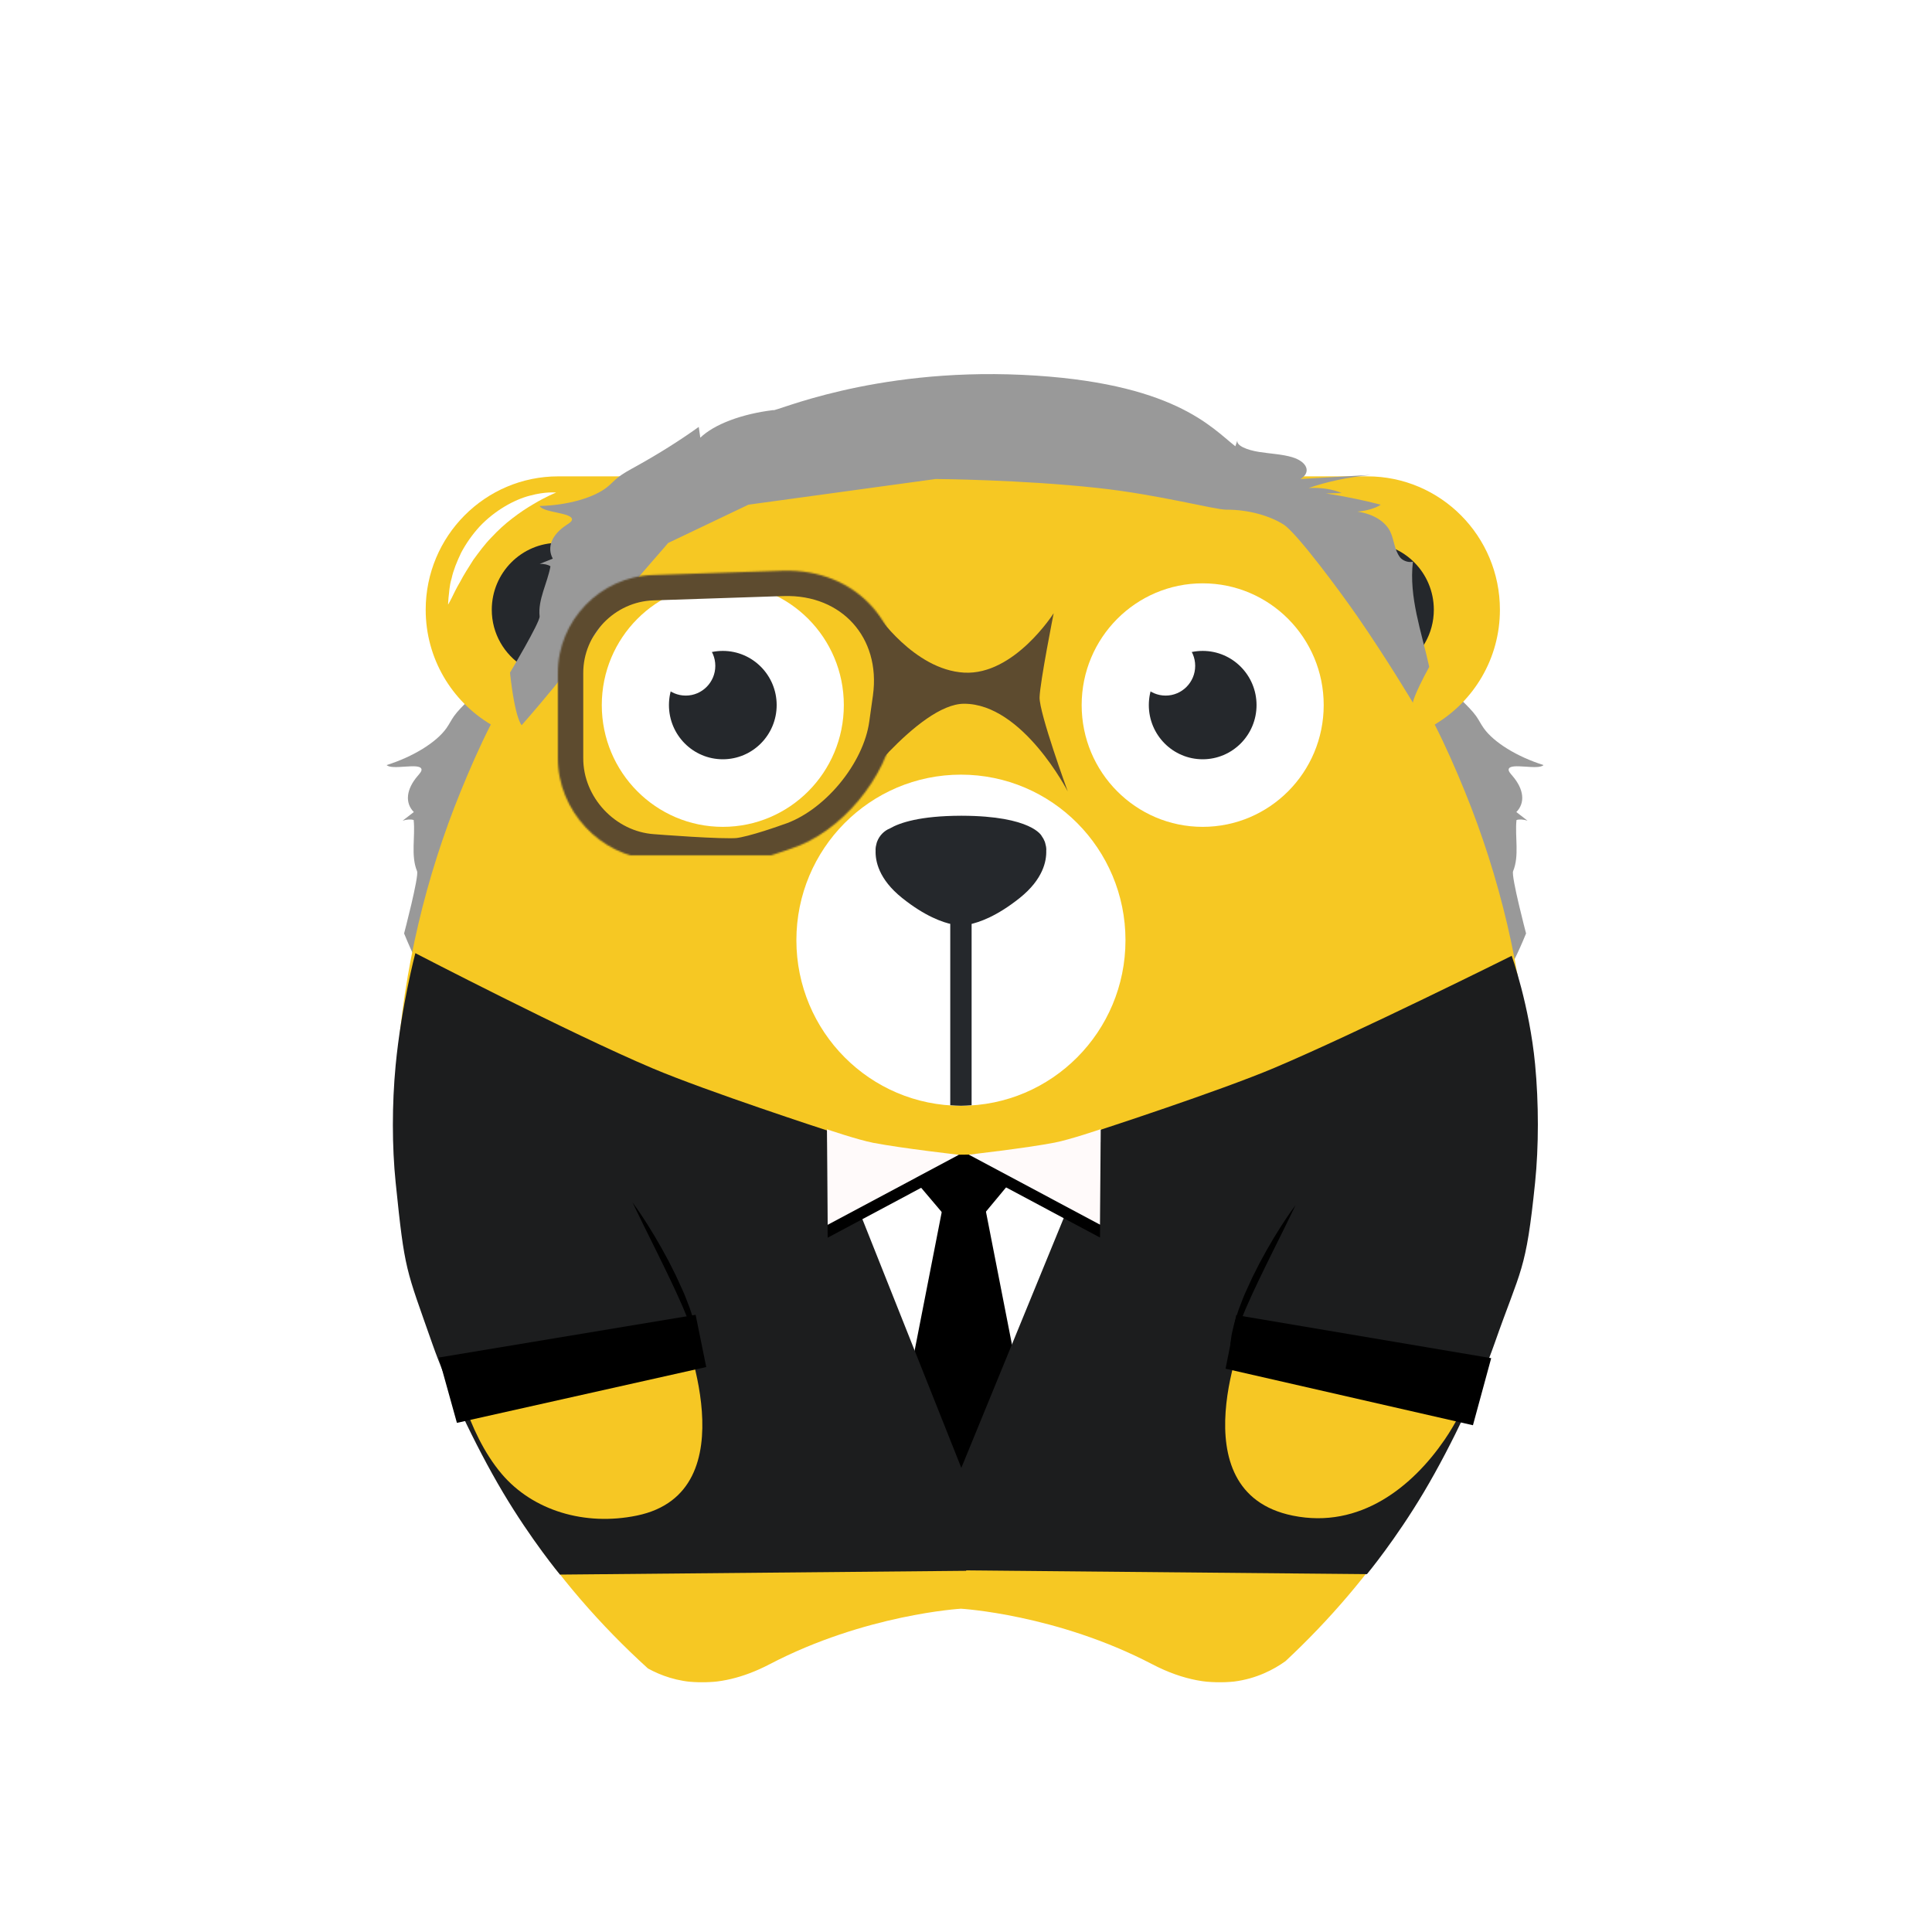 <?xml version="1.0" encoding="UTF-8" standalone="no"?>
<svg width="1200px" height="1200px" viewBox="0 0 1200 1200" version="1.1" xmlns="http://www.w3.org/2000/svg" xmlns:xlink="http://www.w3.org/1999/xlink">
    <!-- Generator: Sketch 42 (36781) - http://www.bohemiancoding.com/sketch -->
    <title>44</title>
    <desc>Created with Sketch.</desc>
    <defs>
        <polyline id="path-1" points="0 889 731.025 889 731.025 1.545 0 1.545"></polyline>
        <path d="M413.443,118.003 C395.667,121.432 360.199,125.447 360.199,125.447 L441.708,168.946 L442.155,109.636 C442.155,109.636 422.986,116.162 413.443,118.003 Z" id="path-3"></path>
        <filter x="-50%" y="-50%" width="200%" height="200%" filterUnits="objectBoundingBox" id="filter-4">
            <feOffset dx="0" dy="8" in="SourceAlpha" result="shadowOffsetOuter1"></feOffset>
            <feGaussianBlur stdDeviation="4" in="shadowOffsetOuter1" result="shadowBlurOuter1"></feGaussianBlur>
            <feColorMatrix values="0 0 0 0 0   0 0 0 0 0   0 0 0 0 0  0 0 0 0.203 0" type="matrix" in="shadowBlurOuter1"></feColorMatrix>
        </filter>
        <path d="M325.346,118.098 C307.571,121.527 272.103,125.541 272.103,125.541 L353.612,169.041 L354.058,109.731 C354.058,109.731 334.889,116.257 325.346,118.098 Z" id="path-5"></path>
        <filter x="-50%" y="-50%" width="200%" height="200%" filterUnits="objectBoundingBox" id="filter-6">
            <feOffset dx="0" dy="8" in="SourceAlpha" result="shadowOffsetOuter1"></feOffset>
            <feGaussianBlur stdDeviation="4" in="shadowOffsetOuter1" result="shadowBlurOuter1"></feGaussianBlur>
            <feColorMatrix values="0 0 0 0 0   0 0 0 0 0   0 0 0 0 0  0 0 0 0.203 0" type="matrix" in="shadowBlurOuter1"></feColorMatrix>
        </filter>
        <path d="M0,68.669 C0,36.178 26.332,8.967 58.796,7.892 L139.571,5.218 C185.581,3.695 217.686,39.409 211.28,84.99 L208.992,101.265 C204.469,133.443 175.8,167.848 144.89,177.821 C144.89,177.821 122.903,185.843 112.491,186.936 C102.08,188.029 58.679,184.585 58.679,184.585 C26.272,182.39 0,154.279 0,121.781 L0,68.669 Z" id="path-7"></path>
        <mask id="mask-8" maskContentUnits="userSpaceOnUse" maskUnits="objectBoundingBox" x="0" y="0" width="212.063" height="181.983" fill="white">
            <use xlink:href="#path-7"></use>
        </mask>
        <path d="M294.846,67.807 C294.846,35.317 321.151,7.692 353.605,6.106 L434.476,2.153 C480.454,-0.094 512.644,35.051 506.374,80.654 L503.662,100.381 C499.236,132.571 470.646,166.987 439.736,176.96 C439.736,176.96 417.749,184.982 407.337,186.075 C396.926,187.168 353.525,183.724 353.525,183.724 C321.118,181.529 294.846,153.418 294.846,120.92 L294.846,67.807 Z" id="path-9"></path>
        <mask id="mask-10" maskContentUnits="userSpaceOnUse" maskUnits="objectBoundingBox" x="0" y="0" width="212.279" height="184.242" fill="white">
            <use xlink:href="#path-9"></use>
        </mask>
    </defs>
    <g id="Page-1" stroke="none" stroke-width="1" fill="none" fill-rule="evenodd">
        <g id="44">
            <g id="Group" transform="translate(200, 156)">
                <path d="M117.093,267.499 C112.405,273.225 86.57,301.767 79.239,313.092 C60.843,341.51 26.121,380.677 26.121,380.677 C26.121,380.677 22.028,377.122 18.869,348.049 C18.869,348.049 37.652,316.49 37.269,313.092 C36.096,302.727 42.152,292.327 44.001,281.985 C42.602,280.986 39.927,280.384 37.318,280.474 C40.03,279.396 42.742,278.318 45.454,277.237 C41.648,270.162 44.785,262.386 53.882,256.366 C55.494,255.299 57.354,254.188 57.373,252.899 C57.44,248.571 39.562,248.727 37.269,244.521 C54.43,244.097 70.799,239.517 79.239,232.786 C81.678,230.841 83.484,228.747 85.922,226.805 C89.011,224.345 93.079,222.164 97.038,219.973 C111.158,212.15 124.213,203.939 136.114,195.402 C136.436,197.632 136.758,199.865 137.074,202.098 C145.685,193.791 162.723,187.347 182.395,184.958 C182.492,186.633 243.087,158.679 337.076,163.069 C431.065,167.459 454.637,195.928 469.405,207.444 C469.831,206.218 470.25,204.992 470.67,203.767 C469.849,207.099 476.909,209.783 483.92,210.916 C490.931,212.049 498.751,212.361 504.881,214.265 C514.197,217.157 516.592,223.68 509.849,227.765 L553.442,225.218 C539.475,226.611 526.218,229.415 514.914,233.361 C522.351,232.915 530.177,234.108 535.479,236.496 C532.226,236.57 528.973,236.647 525.72,236.721 C537.51,238.562 548.912,240.907 559.724,243.711 C556.41,245.936 551.053,247.523 545.197,248.01 C556.586,249.69 563.062,255.159 565.598,260.429 C568.14,265.696 567.927,271.226 571.642,276.351 C572.84,278.006 576.246,279.935 579.687,279.142 C577.115,301.195 584.99,322.452 589.824,344.431 C579.687,363.108 579.687,366.708 579.687,366.708 C579.687,366.708 563.562,339.638 545.197,313.092 C534.94,298.266 507.581,261.209 499.317,256.002 C491.059,250.793 477.961,246.735 463.738,246.811 C456.692,246.849 421.9,237.473 384.225,233.361 C335.869,228.082 283.218,227.765 283.218,227.765 L166.977,243.711" id="Fill-83" fill="#999999" transform="translate(304.347, 271.639) rotate(-16) translate(-304.347, -271.639) "></path>
                <path d="M307.257,267.499 C302.569,273.225 276.734,301.767 269.403,313.092 C251.007,341.51 216.285,380.677 216.285,380.677 C216.285,380.677 212.192,377.122 209.033,348.049 C209.033,348.049 227.816,316.49 227.433,313.092 C226.26,302.727 232.316,292.327 234.165,281.985 C232.766,280.986 230.091,280.384 227.482,280.474 C230.194,279.396 232.906,278.318 235.618,277.237 C231.812,270.162 234.949,262.386 244.046,256.366 C245.658,255.299 247.518,254.188 247.537,252.899 C247.604,248.571 229.726,248.727 227.433,244.521 C244.593,244.097 260.963,239.517 269.403,232.786 C271.842,230.841 273.648,228.747 276.086,226.805 C279.175,224.345 283.243,222.164 287.202,219.973 C301.322,212.15 314.377,203.939 326.278,195.402 C326.6,197.632 326.922,199.865 327.238,202.098 C335.849,193.791 352.887,187.347 372.559,184.958 C372.656,186.633 433.251,158.679 527.24,163.069 C621.229,167.459 644.801,195.928 659.569,207.444 C659.995,206.218 660.414,204.992 660.834,203.767 C660.013,207.099 667.073,209.783 674.084,210.916 C681.095,212.049 688.915,212.361 695.045,214.265 C704.36,217.157 706.756,223.68 700.013,227.765 L743.606,225.218 C729.639,226.611 716.382,229.415 705.078,233.361 C712.515,232.915 720.341,234.108 725.643,236.496 C722.39,236.57 719.137,236.647 715.884,236.721 C727.674,238.562 739.076,240.907 749.888,243.711 C746.574,245.936 741.216,247.523 735.361,248.01 C746.75,249.69 753.226,255.159 755.762,260.429 C758.304,265.696 758.091,271.226 761.806,276.351 C763.004,278.006 766.409,279.935 769.851,279.142 C767.279,301.195 775.154,322.452 779.988,344.431 C769.851,363.108 769.851,366.708 769.851,366.708 C769.851,366.708 753.726,339.638 735.361,313.092 C725.104,298.266 697.744,261.209 689.481,256.002 C681.223,250.793 668.125,246.735 653.902,246.811 C646.855,246.849 612.064,237.473 574.389,233.361 C526.033,228.082 473.381,227.765 473.381,227.765 L357.141,243.711" id="Fill-83" fill="#999999" transform="translate(494.511, 271.639) scale(-1, 1) rotate(-16) translate(-494.511, -271.639) "></path>
                <g id="Group-14" transform="translate(41.53, 0)">
                    <g id="Group-5" transform="translate(3.499, 0)">
                        <g id="Group-3" transform="translate(0.891, 0)">
                            <mask id="mask-2" fill="white">
                                <use xlink:href="#path-1"></use>
                            </mask>
                            <g id="Clip-2"></g>
                            <path d="M703.462,505.88 C699.316,445.905 685.554,388.653 663.878,335.479 C658.136,321.395 652.035,307.497 645.202,294.024 C669.417,279.591 685.704,253.113 685.704,222.742 C685.704,176.971 648.826,139.869 603.331,139.869 L100.859,139.869 C55.367,139.869 18.487,176.971 18.487,222.742 C18.487,253.089 34.75,279.55 58.935,293.989 C52.103,307.46 46.001,321.352 40.262,335.431 C18.573,388.616 4.806,445.883 0.658,505.873 C0.343,513.011 0,520.143 0,527.358 C0,579.203 8.381,629.049 23.641,675.752 C28.19,688.899 36.94,711.539 47.661,726.656 C48.832,728.208 49.936,729.722 51.27,731.354 L51.744,731.938 C56.499,737.691 62.264,743.847 69.2,749.956 C76.2,756.066 84.309,762.177 93.538,767.287 C102.659,772.368 113.303,776.472 123.805,777.834 C134.795,779.42 146.391,777.523 155.244,771.272 C164.267,765.177 170.72,754.506 174.454,742.442 C181.902,718.003 181.076,690.313 178.797,665.27 C176.302,640.022 171.754,616.556 167.239,596.618 C158.075,556.715 149.082,530.804 149.082,530.804 C149.082,530.804 159.823,555.994 171.775,595.406 C177.686,615.121 183.897,638.401 188.22,664.01 C192.214,689.566 195.435,717.721 188.926,746.499 C185.585,760.639 178.614,775.551 165.926,785.63 C153.226,795.879 137.347,799.049 123.085,799.397 C108.072,799.5 94.743,796.054 82.655,791.424 C81.182,790.852 79.927,790.114 78.497,789.505 C100.6,823.044 126.921,853.453 156.518,880.302 C172.305,889.035 198.03,895.486 232.107,877.685 C291.518,846.647 350.934,843.199 350.934,843.199 C350.934,843.199 410.348,846.647 469.759,877.685 C509.682,898.539 538.146,886.126 552.569,875.732 C580.047,850.072 604.62,821.326 625.441,789.788 C624.107,790.351 622.94,791.04 621.57,791.573 C609.48,796.203 596.153,799.651 581.138,799.548 C566.879,799.198 550.999,796.028 538.299,785.779 C525.611,775.7 518.641,760.788 515.299,746.648 C508.79,717.87 512.009,689.715 516.005,664.159 C520.326,638.552 526.539,615.27 532.448,595.554 C544.402,556.143 555.143,530.953 555.143,530.953 C555.143,530.953 546.15,556.864 536.986,596.767 C532.472,616.707 527.923,640.171 525.429,665.419 C523.149,690.464 522.321,718.152 529.771,742.591 C533.505,754.655 539.957,765.325 548.981,771.421 C557.834,777.672 569.431,779.569 580.42,777.985 C590.92,776.621 601.564,772.517 610.688,767.436 C619.916,762.326 628.023,756.217 635.023,750.105 C644.449,741.806 651.58,733.498 657.058,726.162 C665.604,713.932 672.868,697.034 677.719,684.103 C694.774,635.022 704.12,582.299 704.12,527.358 C704.12,520.145 703.777,513.016 703.462,505.88" id="Fill-1" fill="#F6C823" mask="url(#mask-2)"></path>
                        </g>
                        <path d="M279.088,281.945 C279.088,323.713 245.434,357.572 203.92,357.572 C162.405,357.572 128.753,323.713 128.753,281.945 C128.753,240.177 162.405,206.317 203.92,206.317 C245.434,206.317 279.088,240.177 279.088,281.945" id="Fill-4" fill="#FFFFFF"></path>
                        <path d="M237.372,281.945 C237.372,300.532 222.394,315.599 203.92,315.599 C185.446,315.599 170.469,300.532 170.469,281.945 C170.469,263.358 185.446,248.29 203.92,248.29 C222.394,248.29 237.372,263.358 237.372,281.945" id="Fill-5" fill="#25282C"></path>
                        <path d="M101.75,181.166 C78.926,181.166 60.424,199.781 60.424,222.742 C60.424,237.635 68.272,250.599 79.969,257.942 C94.269,234.312 110.226,211.819 127.78,190.697 C120.657,184.83 111.673,181.166 101.75,181.166" id="Fill-6" fill="#25282C"></path>
                        <path d="M604.222,181.166 C594.279,181.166 585.28,184.845 578.151,190.731 C595.699,211.854 611.651,234.344 625.95,257.972 C637.674,250.635 645.548,237.659 645.548,222.742 C645.548,199.781 627.046,181.166 604.222,181.166" id="Fill-7" fill="#25282C"></path>
                        <path d="M199.264,257.566 C199.264,267.77 191.043,276.043 180.901,276.043 C170.759,276.043 162.538,267.77 162.538,257.566 C162.538,247.362 170.759,239.091 180.901,239.091 C191.043,239.091 199.264,247.362 199.264,257.566" id="Fill-8" fill="#FFFFFF"></path>
                        <path d="M577.148,281.945 C577.148,323.713 543.494,357.572 501.979,357.572 C460.465,357.572 426.811,323.713 426.811,281.945 C426.811,240.177 460.465,206.317 501.979,206.317 C543.494,206.317 577.148,240.177 577.148,281.945" id="Fill-9" fill="#FFFFFF"></path>
                        <path d="M535.43,281.945 C535.43,300.532 520.453,315.599 501.979,315.599 C483.505,315.599 468.529,300.532 468.529,281.945 C468.529,263.358 483.505,248.29 501.979,248.29 C520.453,248.29 535.43,263.358 535.43,281.945" id="Fill-10" fill="#25282C"></path>
                        <path d="M497.323,257.566 C497.323,267.77 489.103,276.043 478.961,276.043 C468.818,276.043 460.598,267.77 460.598,257.566 C460.598,247.362 468.818,239.091 478.961,239.091 C489.103,239.091 497.323,247.362 497.323,257.566" id="Fill-11" fill="#FFFFFF"></path>
                        <path d="M454.027,427.976 C454.027,484.766 408.27,530.804 351.825,530.804 C295.379,530.804 249.62,484.766 249.62,427.976 C249.62,371.186 295.379,325.147 351.825,325.147 C408.27,325.147 454.027,371.186 454.027,427.976" id="Fill-12" fill="#FFFFFF"></path>
                        <path d="M345.191,530.468 C347.394,530.61 349.581,530.804 351.82,530.804 C354.059,530.804 356.251,530.61 358.456,530.468 L358.456,396.818 L345.191,396.818 L345.191,530.468" id="Fill-13" fill="#25282C"></path>
                        <path d="M404.852,371.831 C404.852,370.411 404.583,369.064 404.2,367.77 C404.034,367.133 403.899,366.758 403.899,366.758 L403.889,366.758 C403.41,365.491 402.763,364.324 401.969,363.258 L401.973,363.245 C401.973,363.245 395.968,350.792 352.429,350.672 L352.429,350.661 L352.127,350.665 L351.822,350.661 L351.822,350.672 C326.492,350.741 313.896,354.974 307.773,358.515 C304.076,360.006 301.174,363.005 299.759,366.758 L299.737,366.758 C299.737,366.758 299.578,367.198 299.396,367.936 C299.044,369.183 298.798,370.471 298.798,371.831 L298.832,372.189 C298.573,378.647 300.679,390.025 315.239,401.696 C329.567,413.178 340.569,416.926 346.62,418.169 C347.081,418.274 347.548,418.337 348.02,418.415 C350.398,418.803 351.814,418.801 351.814,418.801 L351.822,418.801 C351.822,418.801 353.232,418.801 355.604,418.417 C356.086,418.337 356.569,418.272 357.04,418.164 C363.097,416.917 374.091,413.161 388.398,401.696 C402.898,390.072 405.045,378.74 404.806,372.269 L404.852,371.831" id="Fill-14" fill="#25282C"></path>
                        <path d="M56.367,692.397 C56.367,692.397 50.904,685.253 44.888,673.169 C38.84,661.142 32.7,644.145 28.782,626.663 C24.797,609.183 22.899,591.347 22.515,577.956 C22.172,564.547 23.004,555.595 23.004,555.595 C23.004,555.595 23.658,557.759 24.559,561.557 C25.434,565.344 26.684,570.751 28.184,577.242 C31.064,590.197 34.53,607.405 38.474,624.434 C42.231,641.513 46.591,658.41 50.19,671.1 C52.022,677.47 53.546,682.776 54.614,686.491 C55.805,690.214 56.367,692.397 56.367,692.397" id="Fill-16" fill="#FFFFFF"></path>
                        <path d="M100.435,149.932 C100.435,149.932 94.284,152.302 86.265,157.146 C82.225,159.489 77.725,162.443 73.224,165.934 C68.688,169.376 64.231,173.465 60.133,177.876 C55.908,182.193 52.363,187.091 48.968,191.722 C45.918,196.57 42.954,201.117 40.801,205.324 C38.373,209.396 36.685,213.03 35.439,215.574 C34.161,218.109 33.286,219.555 33.286,219.555 C33.286,219.555 33.299,217.915 33.575,215.052 C34.008,212.24 33.989,207.97 35.484,203.223 C36.526,198.32 38.712,192.881 41.453,187.188 C44.425,181.611 48.305,176.022 52.897,171.014 C62.234,161.095 74.408,154.315 84.084,151.861 C93.767,149.203 100.435,149.932 100.435,149.932" id="Fill-17" fill="#FFFFFF"></path>
                        <path d="M681.644,788.871 C680.705,788.871 679.753,788.772 678.798,788.567 L602.238,772.03 L678.798,788.567 C679.753,788.772 680.705,788.871 681.644,788.871 C682.058,788.871 682.47,788.852 682.878,788.815 C688.658,788.28 693.706,784.029 694.984,778.037 L723.429,644.736 L694.984,778.037 C693.706,784.029 688.658,788.28 682.878,788.815 C682.47,788.852 682.058,788.871 681.644,788.871 M537.529,758.052 L518.212,753.878 L537.529,758.052" id="Fill-26" fill="#CECFCA"></path>
                        <path d="M602.238,772.03 L537.529,758.052 L602.238,772.03 M518.212,753.878 L482.156,746.091 L518.212,753.878" id="Fill-27" fill="#C5A433"></path>
                    </g>
                    <path d="M173.459,181.258 C168.771,186.983 142.937,215.525 135.606,226.85 C117.21,255.268 82.488,294.436 82.488,294.436 C82.488,294.436 78.394,290.88 75.236,261.807 C75.236,261.807 94.019,230.248 93.636,226.85 C92.462,216.485 98.519,206.085 100.368,195.743 C98.969,194.744 96.293,194.142 93.685,194.232 C96.397,193.154 99.109,192.076 101.821,190.996 C98.014,183.92 101.152,176.144 110.249,170.124 C111.86,169.057 113.721,167.946 113.739,166.658 C113.806,162.329 95.929,162.485 93.636,158.28 C110.796,157.856 127.166,153.275 135.606,146.544 C138.044,144.599 139.85,142.506 142.289,140.563 C145.378,138.103 149.446,135.923 153.405,133.731 C167.524,125.908 180.58,117.697 192.48,109.16 C192.803,111.39 193.125,113.623 193.441,115.856 C202.052,107.549 219.09,101.105 238.762,98.717 C238.859,100.391 299.454,72.437 393.443,76.827 C487.432,81.217 511.004,109.686 525.772,121.202 C526.197,119.976 526.617,118.751 527.036,117.525 C526.216,120.857 533.275,123.542 540.287,124.674 C547.298,125.807 555.118,126.119 561.247,128.023 C570.563,130.915 572.959,137.438 566.215,141.523 L609.809,138.976 C595.841,140.369 582.585,143.173 571.281,147.119 C578.718,146.673 586.544,147.866 591.846,150.255 C588.593,150.328 585.34,150.405 582.086,150.479 C593.877,152.32 605.279,154.665 616.09,157.47 C612.776,159.694 607.419,161.281 601.563,161.768 C612.953,163.448 619.429,168.918 621.965,174.188 C624.506,179.455 624.294,184.984 628.009,190.109 C629.207,191.764 632.612,193.693 636.054,192.9 C633.482,214.953 641.356,236.21 646.191,258.19 C636.054,276.866 636.054,280.466 636.054,280.466 C636.054,280.466 619.929,253.396 601.563,226.85 C591.307,212.025 563.947,174.967 555.683,169.76 C547.426,164.551 534.327,160.493 520.104,160.57 C513.058,160.607 478.267,151.232 440.592,147.119 C392.236,141.84 339.584,141.524 339.584,141.524 L223.344,157.47" id="Fill-83" fill="#999999"></path>
                    <g id="Group-16" transform="translate(0, 435.715)">
                        <path d="M26.889,238.181 C19.364,215.634 13.402,183.521 8.691,151.557 C-1.331,83.564 19.295,2.347 19.295,2.347 C19.295,2.347 242.886,128.517 355.193,128.288 C467.972,128.058 697.037,2.347 697.037,2.347 C697.037,2.347 719.431,95.832 704.127,159.376 C698.828,181.379 696.794,204.451 691.133,223.329 C680.445,258.969 667.158,283.354 667.158,283.354 L526.915,268.106 C526.915,268.106 527.996,218.62 532.304,193.101 C537.573,161.886 550.294,125.306 550.294,125.306 C550.294,125.306 533.634,174.081 525.018,212.44 C519.917,235.151 516.48,282.663 516.48,282.663 L198.365,282.029 C198.365,282.029 194.419,231.178 188.531,205.9 C180.519,171.51 159.83,112.828 159.83,112.828 C159.83,112.828 178.042,176.443 183.684,212.44 C187.048,233.907 186.591,276.17 186.591,276.17 L45.193,277.499 C45.193,277.499 35.371,263.596 26.889,238.181 Z" id="Path-164" fill="#FFFFFF"></path>
                        <path d="M357.153,177.35 L404.852,119.919 C404.852,119.919 384.667,125.494 354.494,125.494 C324.321,125.494 308.482,119.919 308.482,119.919 L357.153,177.35 Z" id="Fill-18" fill="#000000"></path>
                        <polygon id="Fill-19" fill="#000000" points="349.902 127.867 310.042 331.557 357.153 381.952 404.263 331.557 364.404 127.867"></polygon>
                        <path d="M441.585,110.158 C441.585,110.158 515.759,86.037 550.094,71.516 C601.032,49.973 697.405,1.965 697.405,1.965 C697.405,1.965 708.444,32.732 711.947,69.335 C714.259,93.504 714.222,120.542 711.947,142.76 C706.227,198.627 703.338,195.387 686.629,243.093 C678.268,266.966 660.65,305.141 642.948,334.921 C625.275,364.653 607.511,386.009 607.511,386.009 L355.213,383.652 L355.213,320.864 L441.585,110.158 Z" id="Path-165" fill="#1C1D1E"></path>
                        <path d="M88.863,110.44 C88.863,110.44 163.037,86.319 197.373,71.798 C248.311,50.255 344.619,0.312 344.619,0.312 C344.619,0.312 353.35,33.354 356.852,69.956 C359.165,94.126 359.127,120.475 356.852,142.693 C351.133,198.56 350.616,195.669 333.908,243.376 C325.547,267.248 307.929,305.423 290.227,335.204 C272.554,364.935 254.79,386.291 254.79,386.291 L2.492,383.935 L5.313,320.464 L88.863,110.44 Z" id="Path-165" fill="#1C1D1E" transform="translate(180.532, 193.302) scale(-1, 1) translate(-180.532, -193.302) "></path>
                        <g id="Path-166">
                            <use fill="black" fill-opacity="1" filter="url(#filter-4)" xlink:href="#path-3"></use>
                            <use fill="#FFFAFA" fill-rule="evenodd" xlink:href="#path-3"></use>
                        </g>
                        <g id="Path-166" transform="translate(313.08, 139.386) scale(-1, 1) translate(-313.08, -139.386) ">
                            <use fill="black" fill-opacity="1" filter="url(#filter-6)" xlink:href="#path-5"></use>
                            <use fill="#FFFAFA" fill-rule="evenodd" xlink:href="#path-5"></use>
                        </g>
                        <g id="Group-5" transform="translate(480.362, 136.132)">
                            <path d="M43.795,217.827 C43.795,217.827 14.386,109.599 88.644,105.055 C131.47,102.434 159.913,133.579 175.437,164.764 C186.83,187.651 190.785,212.93 190.785,212.93 L43.795,217.827 Z" id="Path-1628" fill="#F6C724" transform="translate(114.417, 161.363) scale(-1, 1) rotate(172) translate(-114.417, -161.363) "></path>
                            <g id="Group-4" transform="translate(108.828, 79.854) scale(-1, 1) translate(-108.828, -79.854) translate(6.731, 0.767)" fill="#000000">
                                <path d="M177.252,9.02 C177.252,9.02 177.144,15.549 176.985,25.339 C176.925,27.787 176.859,30.438 176.79,33.243 C176.724,36.048 176.653,39.005 176.578,42.065 C176.512,45.124 176.449,48.286 176.38,51.498 C176.335,54.711 176.287,57.974 176.239,61.237 C176.23,64.501 176.221,67.764 176.212,70.976 C176.266,74.188 176.317,77.35 176.368,80.409 C176.506,83.468 176.641,86.425 176.766,89.229 C176.88,92.033 177.305,94.683 177.476,97.13 C177.722,99.577 178.288,101.819 178.575,103.807 C178.944,105.794 179.702,107.524 180.085,108.95 C180.223,109.664 180.615,110.299 180.99,110.85 C181.334,111.402 181.628,111.872 181.867,112.253 C182.344,113.015 182.595,113.422 182.595,113.422 C182.595,113.422 182.263,113.017 181.634,112.257 C181.322,111.877 180.933,111.408 180.477,110.857 C179.995,110.306 179.474,109.673 179.196,108.959 C178.561,107.534 177.509,105.805 176.853,103.817 C176.272,101.83 175.412,99.587 174.912,97.14 C174.439,94.693 173.759,92.041 173.445,89.236 C173.112,86.431 172.603,83.473 172.471,80.413 C172.276,77.353 171.968,74.191 171.974,70.978 C171.947,67.765 171.923,64.5 171.896,61.236 C171.995,57.972 172.091,54.708 172.187,51.495 C172.39,48.283 172.594,45.12 172.786,42.061 C173.067,39.001 173.34,36.044 173.6,33.239 C173.933,30.435 174.247,27.783 174.538,25.335 C175.814,15.545 177.252,9.02 177.252,9.02 L142.571,4.811" id="Fill-84" transform="translate(162.583, 59.116) scale(-1, 1) rotate(25) translate(-162.583, -59.116) "></path>
                                <polygon id="Path-1630" transform="translate(89.484, 122.591) rotate(85) translate(-89.484, -122.591) " points="61.815 44.405 95.557 40.698 117.154 196.824 74.666 204.485"></polygon>
                            </g>
                        </g>
                        <g id="Group-5" transform="translate(117.351, 260.411) scale(-1, 1) translate(-117.351, -260.411) translate(26.599, 151.196)">
                            <path d="M18.015,202.687 C18.015,202.687 -10.645,93.654 61.72,89.076 C94.827,86.982 125.287,101.229 141.185,126.277 C160.038,155.979 161.187,197.508 161.187,197.508 L18.015,202.687 Z" id="Path-1628" fill="#F6C724" transform="translate(86.801, 145.78) scale(-1, 1) rotate(172) translate(-86.801, -145.78) "></path>
                            <g id="Group-4" transform="translate(93.917, 72.327) scale(-1, 1) translate(-93.917, -72.327) translate(6.945, 0.773)" fill="#000000">
                                <path d="M146.372,-1.742 C146.372,-1.742 146.266,4.835 146.112,14.698 C146.053,17.164 145.989,19.836 145.922,22.661 C145.858,25.487 145.788,28.466 145.715,31.549 C145.651,34.631 145.589,37.816 145.522,41.052 C145.478,44.289 145.432,47.576 145.385,50.864 C145.376,54.152 145.367,57.439 145.359,60.675 C145.411,63.911 145.461,67.096 145.51,70.178 C145.645,73.26 145.776,76.239 145.899,79.064 C146.01,81.889 146.424,84.558 146.59,87.024 C146.83,89.489 147.382,91.747 147.662,93.75 C148.021,95.753 148.759,97.495 149.133,98.932 C149.267,99.651 149.65,100.29 150.014,100.846 C150.35,101.402 150.636,101.876 150.87,102.259 C151.334,103.027 151.579,103.437 151.579,103.437 C151.579,103.437 151.255,103.029 150.642,102.263 C150.338,101.881 149.959,101.408 149.515,100.853 C149.045,100.298 148.537,99.66 148.266,98.941 C147.647,97.506 146.623,95.763 145.983,93.76 C145.417,91.758 144.579,89.499 144.092,87.034 C143.631,84.568 142.968,81.897 142.662,79.071 C142.338,76.245 141.841,73.265 141.713,70.182 C141.523,67.099 141.223,63.914 141.228,60.677 C141.202,57.44 141.179,54.151 141.153,50.863 C141.249,47.574 141.342,44.286 141.436,41.049 C141.634,37.813 141.833,34.627 142.019,31.545 C142.294,28.462 142.559,25.483 142.813,22.657 C143.137,19.832 143.444,17.16 143.727,14.694 C144.97,4.831 146.372,-1.742 146.372,-1.742" id="Fill-84" transform="translate(146.366, 50.847) scale(-1, 1) rotate(25) translate(-146.366, -50.847) "></path>
                                <polygon id="Path-1630" transform="translate(87.204, 106.702) rotate(85) translate(-87.204, -106.702) " points="60.239 27.933 93.122 24.198 114.168 181.487 72.763 189.205"></polygon>
                            </g>
                        </g>
                    </g>
                    <g id="Group-13" transform="translate(104.98, 193.261)">
                        <use id="Rectangle-8" stroke="#5D4B2F" mask="url(#mask-8)" stroke-width="31.519" xlink:href="#path-7"></use>
                        <use id="Rectangle-8" stroke="#5D4B2F" mask="url(#mask-10)" stroke-width="31.519" transform="translate(400.986, 94.168) scale(-1, 1) translate(-400.986, -94.168) " xlink:href="#path-9"></use>
                        <path d="M180.216,147.581 C180.216,147.581 223.958,87.846 252.302,87.846 C288.755,87.846 316.691,142.31 316.691,142.31 C316.691,142.31 298.884,93.498 299.194,83.807 C299.504,74.115 307.942,31.625 307.942,31.625 C307.942,31.625 283.447,70.277 252.302,68.52 C221.157,66.763 197.713,31.625 197.713,31.625 C197.713,31.625 206.118,72.65 206.461,82.575 C206.805,92.5 180.216,147.581 180.216,147.581 Z" id="Path-10" fill="#5D4B2F"></path>
                    </g>
                </g>
            </g>
        </g>
    </g>
</svg>